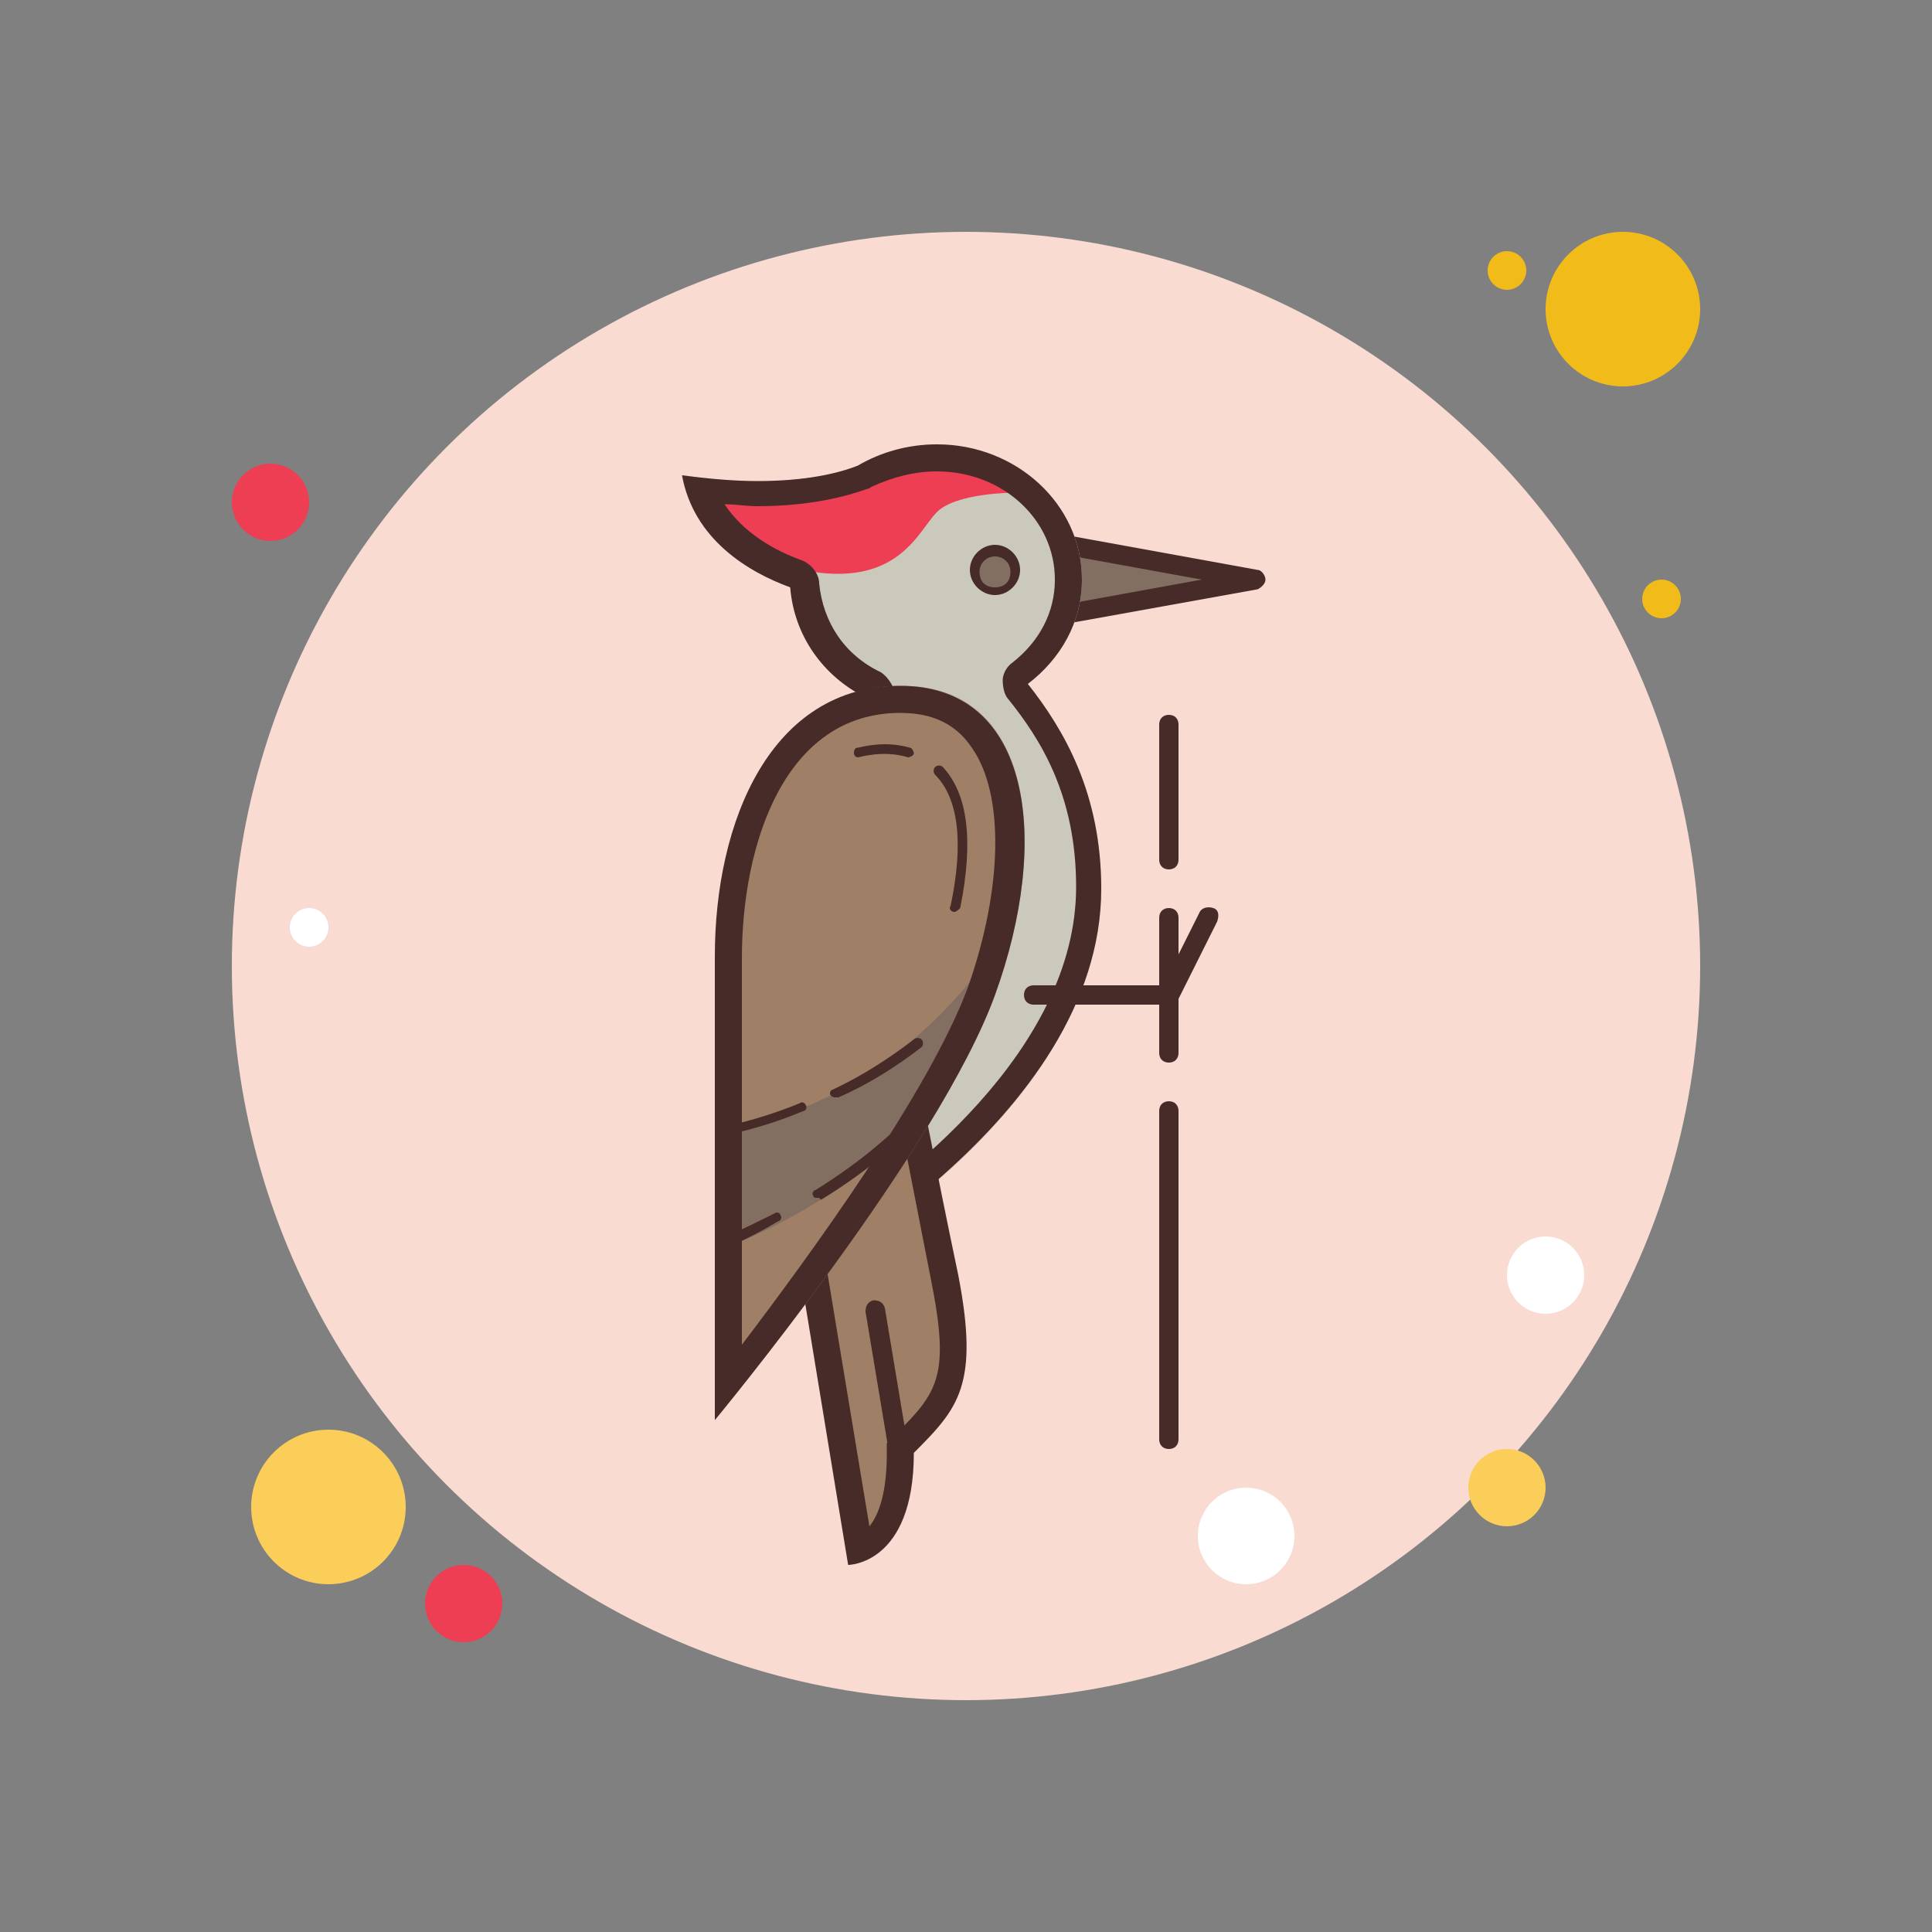 <?xml version="1.0" encoding="utf-8"?>
<!-- Generator: Adobe Illustrator 23.0.3, SVG Export Plug-In . SVG Version: 6.00 Build 0)  -->
<svg version="1.1" id="Layer_1" xmlns="http://www.w3.org/2000/svg" xmlns:xlink="http://www.w3.org/1999/xlink" x="0px" y="0px"
	 viewBox="0 0 100 100" style="enable-background:new 0 0 100 100;" xml:space="preserve">
<rect x="0" y="0" width="100" height="100" fill="#808080" stroke="none"/>
<style type="text/css">
	.st0{fill:#F1BC19;}
	.st1{fill:#F9DBD2;}
	.st2{fill:#EE3E54;}
	.st3{fill:#FBCD59;}
	.st4{fill:#FFFFFF;}
	.st5{fill:#836F61;}
	.st6{fill:#472B29;}
	.st7{fill:#CBC9BC;}
	.st8{fill:#9F8066;}
</style>
<circle class="st0" cx="78" cy="14" r="1"/>
<circle class="st1" cx="50" cy="50" r="38"/>
<circle class="st0" cx="84" cy="16" r="4"/>
<circle class="st2" cx="14" cy="26" r="2"/>
<circle class="st3" cx="78" cy="77" r="2"/>
<circle class="st3" cx="17" cy="78" r="4"/>
<circle class="st2" cx="24" cy="83" r="2"/>
<circle class="st4" cx="64.5" cy="79.5" r="2.5"/>
<circle class="st4" cx="16" cy="48" r="1"/>
<circle class="st0" cx="86" cy="31" r="1"/>
<circle class="st4" cx="80" cy="66" r="2"/>
<g>
	<polygon class="st5" points="54,28 65,30 54,32 	"/>
	<path class="st6" d="M54,32.5c-0.1,0-0.2,0-0.3-0.1c-0.1-0.1-0.2-0.2-0.2-0.4v-4c0-0.1,0.1-0.3,0.2-0.4c0.1-0.1,0.3-0.1,0.4-0.1
		l11,2c0.2,0,0.4,0.3,0.4,0.5s-0.2,0.4-0.4,0.5L54,32.5C54.1,32.5,54,32.5,54,32.5z M54.5,28.6v2.8l7.7-1.4L54.5,28.6z"/>
	<path class="st7" d="M53.2,35.4c1.7-1.3,2.8-3.2,2.8-5.4c0-3.9-3.4-7-7.5-7c-1.5,0-2.9,0.4-4.1,1.1c-1.5,0.6-4.4,1.2-9,0.5
		c0.6,3.3,3.4,5,5.6,5.8c0.2,2.5,1.7,4.6,3.9,5.7c-0.7,0.8-1.4,1.9-1.8,3.3c-2.1,7-2.1,27-2.1,27S57,58,57,46
		C57,41.1,55.1,37.8,53.2,35.4z"/>
	<path class="st6" d="M60.5,52h-7c-0.3,0-0.5-0.2-0.5-0.5s0.2-0.5,0.5-0.5h7c0.3,0,0.5,0.2,0.5,0.5S60.8,52,60.5,52z"/>
	<path class="st6" d="M60.5,55c-0.3,0-0.5-0.2-0.5-0.5v-7c0-0.3,0.2-0.5,0.5-0.5s0.5,0.2,0.5,0.5v7C61,54.8,60.8,55,60.5,55z"/>
	<path class="st6" d="M60.5,45c-0.3,0-0.5-0.2-0.5-0.5v-7c0-0.3,0.2-0.5,0.5-0.5s0.5,0.2,0.5,0.5v7C61,44.8,60.8,45,60.5,45z"/>
	<path class="st6" d="M60.5,75c-0.3,0-0.5-0.2-0.5-0.5v-17c0-0.3,0.2-0.5,0.5-0.5s0.5,0.2,0.5,0.5v17C61,74.8,60.8,75,60.5,75z"/>
	<path class="st6" d="M60.5,52c-0.1,0-0.2,0-0.2-0.1c-0.2-0.1-0.3-0.4-0.2-0.7l2-4c0.1-0.2,0.4-0.3,0.7-0.2s0.3,0.4,0.2,0.7l-2,4
		C60.9,51.9,60.7,52,60.5,52z"/>
	<path class="st2" d="M52.5,25.5c0,0-3,0-4,1s-2,4-7,3s-5-4-5-4h7C43.5,25.5,48.5,21.5,52.5,25.5z"/>
	<circle class="st5" cx="51.5" cy="29.5" r="1"/>
	<path class="st6" d="M51.5,30.8c-0.7,0-1.3-0.6-1.3-1.3s0.6-1.3,1.3-1.3s1.3,0.6,1.3,1.3S52.2,30.8,51.5,30.8z M51.5,28.8
		c-0.4,0-0.8,0.3-0.8,0.8s0.3,0.8,0.8,0.8s0.8-0.3,0.8-0.8S51.9,28.8,51.5,28.8z"/>
	<path class="st6" d="M48.5,24.4c3.4,0,6.1,2.5,6.1,5.6c0,1.7-0.8,3.2-2.2,4.3c-0.3,0.2-0.5,0.6-0.5,0.9c0,0.4,0.1,0.8,0.3,1
		c1.6,2,3.5,4.9,3.5,9.7c0,8.5-9,15.3-13.2,18c0.1-5.5,0.4-18.8,2-24.1c0.3-1.1,0.8-2.1,1.5-2.8c0.3-0.3,0.4-0.8,0.3-1.2
		s-0.4-0.8-0.7-1c-1.9-0.9-3-2.6-3.2-4.6c0-0.5-0.4-1-0.9-1.2c-1.4-0.5-3-1.4-4-2.9c0.6,0,1.1,0.1,1.7,0.1c2.7,0,4.6-0.5,5.7-0.9
		c0.1,0,0.2-0.1,0.2-0.1C46.2,24.7,47.3,24.4,48.5,24.4 M48.5,23c-1.5,0-2.9,0.4-4.1,1.1c-1,0.4-2.7,0.8-5.2,0.8
		c-1.1,0-2.4-0.1-3.9-0.3c0.6,3.3,3.4,5,5.6,5.8c0.2,2.5,1.7,4.6,3.9,5.7c-0.7,0.8-1.4,1.9-1.8,3.3c-2.1,7-2.1,27-2.1,27
		S57,58,57,46c0-4.9-1.9-8.2-3.8-10.6c1.7-1.3,2.8-3.2,2.8-5.4C56,26.1,52.6,23,48.5,23L48.5,23z"/>
	<path class="st8" d="M41.3,60.5l5.6-4.7l2,10.4c1.1,5.4,0.1,6.3-2.1,8.6L46.6,75v0.3c0,3.5-1.3,4.6-2.1,4.9L41.3,60.5z"/>
	<path class="st6" d="M46.4,57.1l1.8,9.2c1,5,0.3,5.8-1.9,8l-0.4,0.4v0.6c0,1.9-0.4,3.1-0.9,3.7l-3-18.1L46.4,57.1 M47.3,54.5
		l-6.8,5.8L43.9,81c0,0,3.4,0,3.4-5.8c2.3-2.3,3.4-3.5,2.3-9.2C48.4,60.3,47.3,54.5,47.3,54.5L47.3,54.5z"/>
	<path class="st8" d="M37,73.5c0,0,11.6-14,14.5-22s1.9-16-4.8-16s-9.6,7-9.6,14S37,73.5,37,73.5z"/>
	<path class="st5" d="M37.5,58.5c0,0,1.3-0.1,3.3-0.9c0.3-0.1,0.7-0.3,1.1-0.4c0.3-0.1,0.6-0.3,0.9-0.4c3-1.5,6.7-4.3,9.7-9.2
		c-1,4-3.5,12.5-15,17C37.5,62.5,37.5,58.5,37.5,58.5z"/>
	<path class="st6" d="M46.6,36.9c1.7,0,2.9,0.6,3.7,1.8c1.7,2.4,1.6,7.3-0.2,12.4c-2,5.4-8.2,13.9-11.7,18.5v-20
		C38.4,43.7,40.6,36.9,46.6,36.9 M46.6,35.5c-6.7,0-9.6,7-9.6,14s0,24,0,24s11.6-14,14.5-22C54.4,43.5,53.4,35.5,46.6,35.5
		L46.6,35.5z"/>
	<path class="st6" d="M43.2,56.8c-0.1,0-0.2-0.1-0.2-0.1c-0.1-0.1,0-0.3,0.1-0.3c1.5-0.7,2.9-1.6,4.2-2.6c0.1-0.1,0.3-0.1,0.4,0
		c0.1,0.1,0.1,0.3,0,0.4c-1.3,1-2.7,1.9-4.3,2.6C43.3,56.8,43.3,56.8,43.2,56.8z"/>
	<path class="st6" d="M37.5,58.8c-0.1,0-0.2-0.1-0.2-0.2c0-0.1,0.1-0.3,0.2-0.3c0,0,1.7-0.3,3.9-1.2c0.1-0.1,0.3,0,0.3,0.1
		c0.1,0.1,0,0.3-0.1,0.3C39.2,58.5,37.6,58.7,37.5,58.8C37.5,58.7,37.5,58.8,37.5,58.8z"/>
	<path class="st6" d="M42.3,62c-0.1,0-0.2,0-0.2-0.1c-0.1-0.1,0-0.3,0.1-0.3c2.6-1.6,4.6-3.4,6.1-5.2c0.1-0.1,0.2-0.1,0.4,0
		c0.1,0.1,0.1,0.2,0,0.4c-1.5,1.9-3.6,3.7-6.2,5.3C42.4,62,42.4,62,42.3,62z"/>
	<path class="st6" d="M37.5,64.6c-0.1,0-0.2-0.1-0.2-0.2c-0.1-0.1,0-0.3,0.1-0.3c0,0,1.1-0.5,2.7-1.3c0.1-0.1,0.3,0,0.3,0.1
		c0.1,0.1,0,0.3-0.1,0.3C38.8,64.1,37.6,64.6,37.5,64.6C37.6,64.6,37.6,64.6,37.5,64.6z"/>
	<g>
		<path class="st6" d="M49.4,47.2C49.4,47.2,49.4,47.2,49.4,47.2c-0.2,0-0.3-0.2-0.2-0.3c0.7-3.3,0.4-5.6-0.8-6.8
			c-0.1-0.1-0.1-0.3,0-0.4c0.1-0.1,0.3-0.1,0.4,0c1.3,1.4,1.6,3.8,0.9,7.3C49.6,47.1,49.5,47.2,49.4,47.2z"/>
	</g>
	<g>
		<path class="st6" d="M44.4,39.2c-0.1,0-0.2-0.1-0.2-0.2c0-0.1,0-0.3,0.2-0.3c0.1,0,1.3-0.4,2.7,0c0.1,0,0.2,0.2,0.2,0.3
			c0,0.1-0.2,0.2-0.3,0.2C45.7,38.8,44.5,39.2,44.4,39.2C44.5,39.2,44.4,39.2,44.4,39.2z"/>
	</g>
	<g>
		<path class="st6" d="M46.5,75.5c-0.2,0-0.5-0.2-0.5-0.4l-1.2-7.2c0-0.3,0.1-0.5,0.4-0.6c0.3,0,0.5,0.1,0.6,0.4l1.2,7.2
			C47,75.1,46.8,75.4,46.5,75.5C46.5,75.5,46.5,75.5,46.5,75.5z"/>
	</g>
</g>
</svg>
